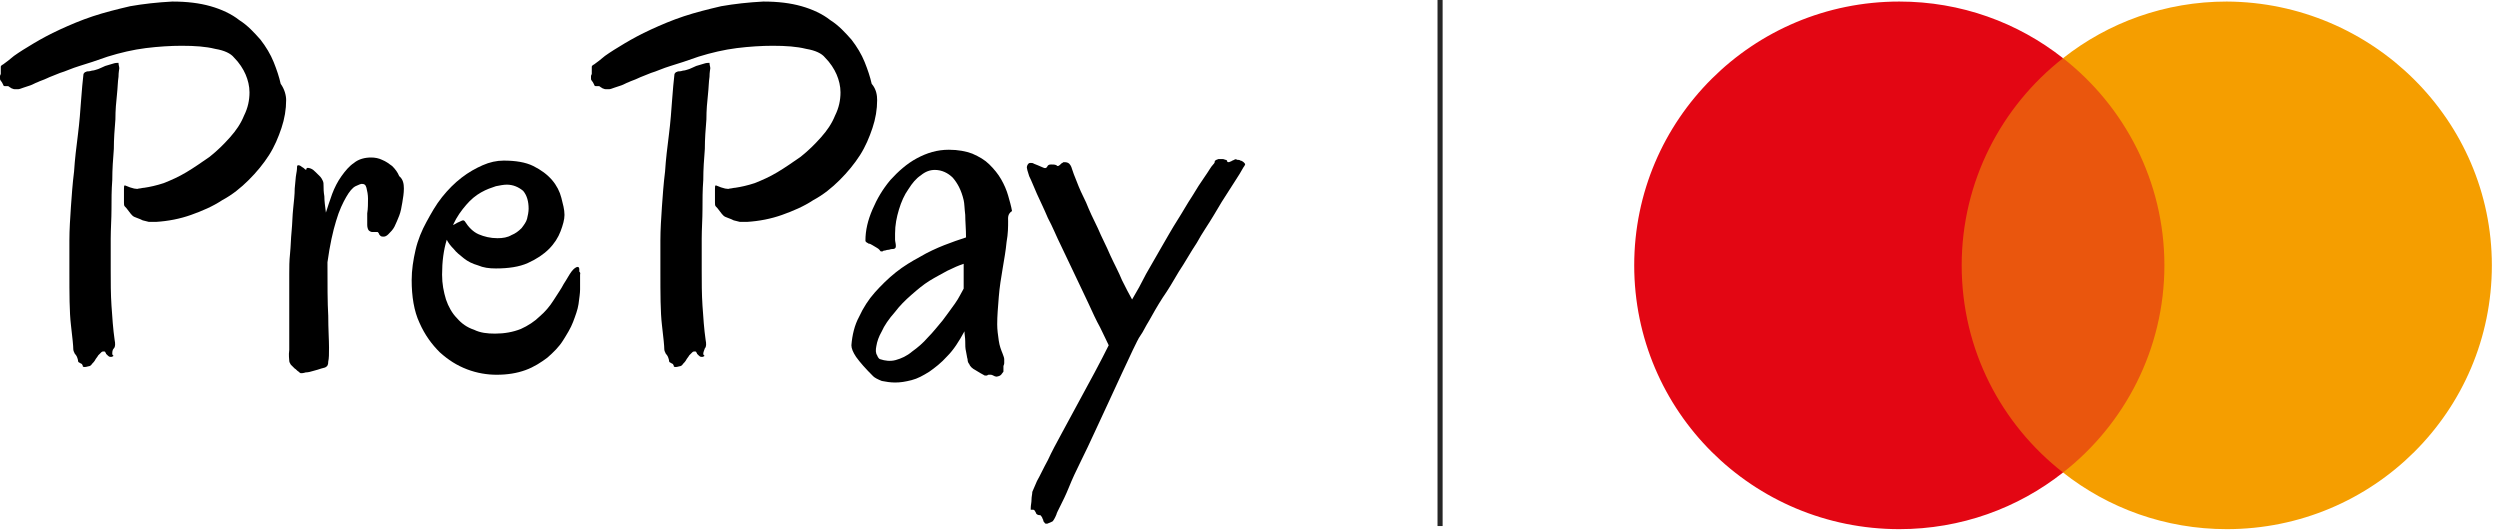 <svg width="245" height="52" viewBox="0 0 245 52" fill="none" xmlns="http://www.w3.org/2000/svg">
<path d="M28.042 9.809C28.042 10.721 27.889 11.633 27.584 12.546C27.278 13.458 26.896 14.371 26.361 15.207C25.826 16.044 25.139 16.88 24.374 17.64C23.61 18.401 22.77 19.085 21.776 19.617C20.86 20.226 19.79 20.682 18.72 21.062C17.65 21.442 16.504 21.67 15.282 21.746C15.053 21.746 14.823 21.746 14.594 21.746C14.365 21.67 14.212 21.67 13.983 21.594C13.83 21.518 13.677 21.442 13.448 21.366C13.219 21.29 13.066 21.214 12.989 21.138C12.913 21.062 12.76 20.91 12.607 20.682C12.455 20.454 12.302 20.302 12.225 20.226C12.149 20.149 12.149 19.997 12.149 19.845C12.149 19.693 12.149 19.465 12.149 19.237C12.149 19.009 12.149 18.781 12.149 18.553C12.149 18.325 12.149 18.173 12.225 18.173C12.225 18.173 12.302 18.173 12.455 18.249C12.607 18.325 12.837 18.401 13.142 18.477C13.295 18.477 13.448 18.553 13.601 18.477C13.754 18.477 13.983 18.401 14.136 18.401C14.671 18.325 15.358 18.173 16.046 17.945C16.81 17.64 17.498 17.336 18.262 16.88C19.026 16.424 19.79 15.892 20.554 15.359C21.318 14.751 21.929 14.143 22.541 13.458C23.152 12.774 23.61 12.09 23.916 11.329C24.298 10.569 24.451 9.809 24.451 9.048C24.451 8.44 24.298 7.832 24.069 7.299C23.84 6.767 23.457 6.159 22.923 5.627C22.617 5.247 22.006 4.942 21.089 4.79C20.172 4.562 19.102 4.486 17.803 4.486C16.733 4.486 15.511 4.562 14.288 4.714C13.066 4.866 11.767 5.17 10.544 5.551C9.475 5.931 8.558 6.235 7.794 6.463C7.03 6.691 6.418 6.995 5.883 7.147C5.349 7.375 4.89 7.528 4.585 7.68C4.279 7.832 3.973 7.908 3.668 8.06C3.438 8.136 3.209 8.288 2.98 8.364C2.751 8.44 2.521 8.516 2.292 8.592C2.063 8.668 1.91 8.744 1.757 8.744C1.605 8.744 1.528 8.744 1.452 8.744C1.299 8.744 1.223 8.668 1.146 8.668C1.07 8.592 0.993 8.592 0.917 8.516C0.84 8.44 0.764 8.44 0.764 8.44C0.688 8.44 0.611 8.44 0.611 8.44C0.535 8.44 0.458 8.44 0.458 8.44C0.382 8.44 0.306 8.364 0.306 8.288C0.229 8.136 0.153 7.984 0.076 7.908C-4.38353e-07 7.832 0 7.756 0 7.68C0 7.604 0 7.528 0 7.452C0 7.375 0.076 7.299 0.076 7.223C0.076 7.147 0.076 7.071 0.076 6.995C0.076 6.919 0.076 6.843 0.076 6.767C0.076 6.691 0.076 6.615 0.076 6.539C0.076 6.463 0.153 6.387 0.306 6.311C0.535 6.159 0.917 5.855 1.375 5.475C1.91 5.094 2.521 4.714 3.286 4.258C4.05 3.802 4.89 3.346 5.883 2.889C6.877 2.433 7.947 1.977 9.093 1.597C10.239 1.217 11.461 0.912 12.76 0.608C14.059 0.38 15.435 0.228 16.886 0.152C18.338 0.152 19.561 0.304 20.63 0.608C21.7 0.912 22.693 1.369 23.457 1.977C24.298 2.509 24.909 3.194 25.52 3.878C26.055 4.562 26.514 5.323 26.82 6.083C27.125 6.843 27.354 7.528 27.507 8.212C27.889 8.744 28.042 9.352 28.042 9.809ZM11.691 6.691C11.691 6.767 11.614 7.071 11.614 7.528C11.538 7.984 11.538 8.592 11.461 9.276C11.385 9.961 11.309 10.797 11.309 11.71C11.232 12.622 11.156 13.61 11.156 14.599C11.079 15.587 11.003 16.576 11.003 17.64C10.926 18.629 10.926 19.617 10.926 20.53C10.926 21.442 10.85 22.431 10.85 23.419C10.85 24.407 10.85 25.472 10.85 26.46C10.85 27.677 10.85 28.818 10.926 29.958C11.003 31.099 11.079 32.239 11.232 33.304C11.309 33.684 11.309 33.988 11.156 34.14C11.003 34.292 11.003 34.52 11.003 34.672C11.003 34.748 11.003 34.748 11.079 34.824C11.156 34.9 11.156 34.9 11.079 34.9C11.003 34.977 10.926 34.977 10.85 34.977C10.697 34.977 10.621 34.9 10.544 34.824C10.468 34.748 10.468 34.748 10.392 34.672C10.392 34.596 10.315 34.52 10.315 34.52C10.315 34.444 10.239 34.444 10.162 34.444C10.086 34.444 10.009 34.444 9.933 34.52C9.857 34.596 9.78 34.672 9.627 34.824C9.551 34.977 9.398 35.129 9.322 35.281C9.245 35.433 9.093 35.585 9.016 35.661C8.94 35.813 8.787 35.889 8.711 35.889C8.634 35.889 8.481 35.965 8.329 35.965C8.176 35.965 8.099 35.965 8.099 35.813C8.099 35.737 8.023 35.737 8.023 35.661C8.023 35.661 7.947 35.661 7.87 35.585C7.794 35.585 7.794 35.509 7.717 35.509C7.641 35.433 7.641 35.357 7.641 35.281C7.564 34.977 7.488 34.824 7.335 34.672C7.259 34.52 7.182 34.368 7.182 34.216C7.182 33.912 7.106 33.152 6.953 31.859C6.8 30.566 6.8 28.818 6.8 26.537C6.8 25.624 6.8 24.636 6.8 23.571C6.8 22.507 6.877 21.366 6.953 20.226C7.03 19.161 7.106 18.02 7.259 16.804C7.335 15.587 7.488 14.371 7.641 13.154C7.794 11.938 7.87 10.873 7.947 9.809C8.023 8.82 8.099 7.908 8.176 7.299C8.176 7.223 8.252 7.147 8.329 7.071C8.405 7.071 8.481 6.995 8.558 6.995C8.634 6.995 8.787 6.995 9.016 6.919C9.169 6.919 9.398 6.843 9.627 6.767C9.78 6.691 10.009 6.615 10.315 6.463C10.544 6.387 10.85 6.311 11.079 6.235C11.309 6.159 11.461 6.159 11.614 6.159C11.614 6.387 11.691 6.539 11.691 6.691Z" fill="black"/>
<path d="M39.58 18.477C39.58 18.933 39.503 19.389 39.427 19.845C39.35 20.301 39.274 20.758 39.121 21.138C38.968 21.518 38.815 21.898 38.663 22.202C38.51 22.506 38.281 22.735 38.051 22.963C37.898 23.115 37.746 23.191 37.593 23.191C37.517 23.191 37.364 23.191 37.287 23.115C37.211 23.039 37.134 22.963 37.134 22.887C37.058 22.811 37.058 22.735 36.982 22.735C36.905 22.735 36.829 22.735 36.752 22.735C36.676 22.735 36.523 22.735 36.447 22.735C36.37 22.735 36.218 22.659 36.141 22.582C36.065 22.506 35.988 22.278 35.988 22.05C35.988 21.746 35.988 21.366 35.988 20.91C36.065 20.453 36.065 19.921 36.065 19.465C36.065 19.085 35.988 18.705 35.912 18.401C35.836 18.096 35.683 18.02 35.453 18.02C35.377 18.02 35.148 18.096 34.842 18.248C34.536 18.401 34.231 18.781 33.925 19.313C33.62 19.845 33.238 20.605 32.932 21.67C32.626 22.659 32.321 24.027 32.092 25.7C32.092 27.905 32.092 29.654 32.168 30.946C32.168 32.239 32.244 33.303 32.244 34.064C32.244 34.672 32.244 35.128 32.168 35.432C32.168 35.737 32.092 35.889 31.939 35.965C31.862 36.041 31.709 36.041 31.48 36.117C31.251 36.193 31.022 36.269 30.716 36.345C30.487 36.421 30.181 36.497 29.952 36.497C29.723 36.573 29.57 36.573 29.494 36.573C29.417 36.573 29.341 36.497 29.264 36.421C29.111 36.345 29.035 36.193 28.882 36.117C28.73 35.965 28.653 35.889 28.5 35.737C28.424 35.584 28.347 35.508 28.347 35.356C28.347 35.204 28.271 34.824 28.347 34.292C28.347 33.76 28.347 33.075 28.347 32.239C28.347 31.479 28.347 30.566 28.347 29.654C28.347 28.741 28.347 27.753 28.347 26.84C28.347 26.232 28.347 25.548 28.424 24.863C28.5 24.103 28.5 23.419 28.577 22.659C28.653 21.898 28.653 21.138 28.73 20.453C28.806 19.693 28.882 19.085 28.882 18.477C28.959 17.868 28.959 17.412 29.035 17.032C29.111 16.652 29.111 16.424 29.111 16.348C29.111 16.195 29.188 16.195 29.264 16.195C29.341 16.195 29.494 16.271 29.57 16.348C29.723 16.424 29.799 16.5 29.876 16.576C29.952 16.652 30.028 16.652 30.028 16.576C30.028 16.424 30.181 16.424 30.41 16.5C30.64 16.576 30.793 16.728 30.945 16.88C31.022 16.956 31.098 17.032 31.175 17.108C31.251 17.184 31.327 17.26 31.404 17.336C31.48 17.412 31.557 17.564 31.633 17.716C31.709 17.868 31.709 18.02 31.709 18.248C31.709 18.477 31.709 18.781 31.786 19.237C31.786 19.693 31.862 20.225 31.939 20.834C32.092 20.301 32.321 19.693 32.55 19.009C32.779 18.401 33.085 17.792 33.467 17.26C33.849 16.728 34.231 16.271 34.689 15.967C35.148 15.587 35.759 15.435 36.37 15.435C36.752 15.435 37.134 15.511 37.44 15.663C37.822 15.815 38.128 16.043 38.433 16.271C38.739 16.576 38.968 16.88 39.121 17.26C39.503 17.564 39.58 18.02 39.58 18.477Z" fill="black"/>
<path d="M56.848 26.916C56.848 27.069 56.848 27.297 56.848 27.525C56.848 27.753 56.848 28.057 56.848 28.361C56.848 28.741 56.772 29.198 56.695 29.806C56.619 30.338 56.39 30.946 56.16 31.555C55.931 32.163 55.549 32.771 55.167 33.38C54.785 33.988 54.25 34.52 53.639 35.052C53.028 35.508 52.34 35.965 51.499 36.269C50.659 36.573 49.742 36.725 48.672 36.725C47.755 36.725 46.762 36.573 45.769 36.193C44.776 35.813 43.935 35.28 43.094 34.52C42.33 33.76 41.643 32.847 41.108 31.631C40.573 30.49 40.344 29.046 40.344 27.449C40.344 26.46 40.497 25.472 40.726 24.483C40.955 23.495 41.337 22.582 41.795 21.746C42.254 20.91 42.712 20.073 43.324 19.313C43.935 18.553 44.546 17.944 45.234 17.412C45.922 16.88 46.609 16.5 47.297 16.195C47.985 15.891 48.672 15.739 49.36 15.739C50.506 15.739 51.499 15.891 52.264 16.271C53.028 16.652 53.639 17.108 54.097 17.64C54.556 18.172 54.861 18.781 55.014 19.389C55.167 19.997 55.32 20.529 55.32 21.062C55.32 21.518 55.167 22.05 54.938 22.659C54.709 23.267 54.327 23.875 53.792 24.407C53.257 24.94 52.569 25.396 51.729 25.776C50.888 26.156 49.818 26.308 48.596 26.308C47.908 26.308 47.373 26.232 46.839 26.004C46.304 25.852 45.845 25.624 45.463 25.32C45.081 25.016 44.699 24.712 44.47 24.407C44.164 24.103 43.935 23.799 43.782 23.495C43.477 24.483 43.324 25.624 43.324 26.916C43.324 27.829 43.477 28.589 43.706 29.35C43.935 30.034 44.317 30.718 44.776 31.174C45.234 31.707 45.769 32.087 46.456 32.315C47.068 32.619 47.755 32.695 48.52 32.695C49.436 32.695 50.277 32.543 51.041 32.239C51.729 31.935 52.416 31.479 52.875 31.022C53.41 30.566 53.868 30.034 54.25 29.426C54.632 28.817 55.014 28.285 55.243 27.829C55.549 27.373 55.778 26.916 56.008 26.612C56.237 26.308 56.466 26.156 56.619 26.156C56.695 26.156 56.772 26.232 56.772 26.384C56.772 26.46 56.772 26.536 56.772 26.612C56.924 26.764 56.848 26.84 56.848 26.916ZM49.666 18.096C49.36 18.096 48.978 18.172 48.596 18.248C48.137 18.401 47.679 18.553 47.144 18.857C46.609 19.161 46.151 19.541 45.692 20.073C45.234 20.605 44.776 21.214 44.393 22.05C44.623 21.974 44.776 21.822 45.005 21.746C45.157 21.67 45.31 21.594 45.387 21.594C45.387 21.594 45.463 21.594 45.539 21.67C45.922 22.278 46.38 22.735 46.915 22.963C47.45 23.191 48.061 23.343 48.749 23.343C49.284 23.343 49.742 23.267 50.124 23.039C50.506 22.887 50.812 22.659 51.117 22.354C51.347 22.05 51.576 21.746 51.652 21.442C51.729 21.138 51.805 20.758 51.805 20.453C51.805 19.769 51.652 19.161 51.27 18.705C50.812 18.325 50.277 18.096 49.666 18.096Z" fill="black"/>
<path d="M85.96 9.809C85.96 10.721 85.807 11.633 85.501 12.546C85.196 13.458 84.814 14.371 84.279 15.207C83.744 16.044 83.056 16.88 82.292 17.64C81.528 18.401 80.688 19.085 79.695 19.617C78.778 20.226 77.708 20.682 76.638 21.062C75.568 21.442 74.422 21.67 73.2 21.746C72.971 21.746 72.741 21.746 72.512 21.746C72.283 21.67 72.13 21.67 71.901 21.594C71.748 21.518 71.595 21.442 71.366 21.366C71.137 21.29 70.984 21.214 70.907 21.138C70.831 21.062 70.678 20.91 70.525 20.682C70.373 20.454 70.22 20.302 70.143 20.226C70.067 20.149 70.067 19.997 70.067 19.845C70.067 19.693 70.067 19.465 70.067 19.237C70.067 19.009 70.067 18.781 70.067 18.553C70.067 18.325 70.067 18.173 70.143 18.173C70.143 18.173 70.22 18.173 70.373 18.249C70.525 18.325 70.755 18.401 71.06 18.477C71.213 18.477 71.366 18.553 71.519 18.477C71.671 18.477 71.901 18.401 72.054 18.401C72.588 18.325 73.276 18.173 73.964 17.945C74.728 17.64 75.416 17.336 76.18 16.88C76.944 16.424 77.708 15.892 78.472 15.359C79.236 14.751 79.847 14.143 80.459 13.458C81.07 12.774 81.528 12.09 81.834 11.329C82.216 10.569 82.369 9.809 82.369 9.048C82.369 8.44 82.216 7.832 81.987 7.299C81.757 6.767 81.375 6.159 80.841 5.627C80.535 5.247 79.924 4.942 79.007 4.79C78.09 4.562 77.02 4.486 75.721 4.486C74.651 4.486 73.429 4.562 72.206 4.714C70.984 4.866 69.685 5.17 68.462 5.551C67.393 5.931 66.476 6.235 65.712 6.463C64.948 6.691 64.336 6.995 63.801 7.147C63.267 7.375 62.808 7.528 62.502 7.68C62.197 7.832 61.891 7.908 61.586 8.06C61.356 8.136 61.127 8.288 60.898 8.364C60.669 8.44 60.44 8.516 60.21 8.592C59.981 8.668 59.828 8.744 59.675 8.744C59.523 8.744 59.446 8.744 59.37 8.744C59.217 8.744 59.141 8.668 59.064 8.668C58.988 8.592 58.911 8.592 58.835 8.516C58.758 8.44 58.682 8.44 58.682 8.44C58.606 8.44 58.529 8.44 58.529 8.44C58.453 8.44 58.376 8.44 58.376 8.44C58.3 8.44 58.224 8.364 58.224 8.288C58.147 8.136 58.071 7.984 57.994 7.908C57.918 7.832 57.918 7.756 57.918 7.68C57.918 7.604 57.918 7.528 57.918 7.452C57.918 7.375 57.994 7.299 57.994 7.223C57.994 7.147 57.994 7.071 57.994 6.995C57.994 6.919 57.994 6.843 57.994 6.767C57.994 6.691 57.994 6.615 57.994 6.539C57.994 6.463 58.071 6.387 58.224 6.311C58.453 6.159 58.835 5.855 59.293 5.475C59.828 5.094 60.44 4.714 61.203 4.258C61.968 3.802 62.808 3.346 63.801 2.889C64.795 2.433 65.865 1.977 67.011 1.597C68.157 1.217 69.379 0.912 70.678 0.608C71.977 0.38 73.353 0.228 74.804 0.152C76.256 0.152 77.479 0.304 78.548 0.608C79.618 0.912 80.611 1.369 81.375 1.977C82.216 2.509 82.827 3.194 83.439 3.878C83.973 4.562 84.432 5.323 84.737 6.083C85.043 6.843 85.272 7.528 85.425 8.212C85.884 8.744 85.96 9.352 85.96 9.809ZM69.609 6.691C69.609 6.767 69.532 7.071 69.532 7.528C69.456 7.984 69.456 8.592 69.379 9.276C69.303 9.961 69.227 10.797 69.227 11.71C69.15 12.622 69.074 13.61 69.074 14.599C68.997 15.587 68.921 16.576 68.921 17.64C68.844 18.629 68.844 19.617 68.844 20.53C68.844 21.442 68.768 22.431 68.768 23.419C68.768 24.407 68.768 25.472 68.768 26.46C68.768 27.677 68.768 28.818 68.844 29.958C68.921 31.099 68.997 32.239 69.15 33.304C69.227 33.684 69.227 33.988 69.074 34.14C68.997 34.368 68.921 34.52 68.921 34.672C68.921 34.748 68.921 34.748 68.997 34.824C69.074 34.9 69.074 34.9 68.997 34.9C68.921 34.977 68.844 34.977 68.768 34.977C68.615 34.977 68.539 34.9 68.462 34.824C68.386 34.748 68.386 34.748 68.31 34.672C68.31 34.596 68.233 34.52 68.233 34.52C68.233 34.444 68.157 34.444 68.08 34.444C68.004 34.444 67.927 34.444 67.851 34.52C67.775 34.596 67.698 34.672 67.546 34.824C67.469 34.977 67.316 35.129 67.24 35.281C67.163 35.433 67.011 35.585 66.934 35.661C66.858 35.813 66.705 35.889 66.629 35.889C66.552 35.889 66.399 35.965 66.246 35.965C66.094 35.965 66.017 35.965 66.017 35.813C66.017 35.737 65.941 35.737 65.941 35.661C65.941 35.661 65.865 35.661 65.788 35.585C65.712 35.585 65.712 35.509 65.635 35.509C65.559 35.433 65.559 35.357 65.559 35.281C65.482 34.977 65.406 34.824 65.253 34.672C65.177 34.52 65.1 34.368 65.1 34.216C65.1 33.912 65.024 33.152 64.871 31.859C64.718 30.566 64.718 28.818 64.718 26.537C64.718 25.624 64.718 24.636 64.718 23.571C64.718 22.507 64.795 21.366 64.871 20.226C64.948 19.161 65.024 18.02 65.177 16.804C65.253 15.587 65.406 14.371 65.559 13.154C65.712 11.938 65.788 10.873 65.865 9.809C65.941 8.82 66.017 7.908 66.094 7.299C66.094 7.223 66.17 7.147 66.246 7.071C66.323 7.071 66.399 6.995 66.476 6.995C66.552 6.995 66.705 6.995 66.934 6.919C67.087 6.919 67.316 6.843 67.546 6.767C67.698 6.691 67.927 6.615 68.233 6.463C68.462 6.387 68.768 6.311 68.997 6.235C69.227 6.159 69.379 6.159 69.532 6.159C69.532 6.387 69.609 6.539 69.609 6.691Z" fill="black"/>
<path d="M98.796 21.67C98.796 22.202 98.796 22.887 98.643 23.723C98.566 24.559 98.414 25.396 98.261 26.308C98.108 27.221 97.955 28.133 97.879 29.122C97.802 30.11 97.726 30.946 97.726 31.783C97.726 32.315 97.802 32.847 97.879 33.38C97.955 33.912 98.108 34.292 98.261 34.672C98.337 34.9 98.414 35.052 98.414 35.204C98.414 35.356 98.414 35.509 98.414 35.585C98.414 35.737 98.337 35.813 98.337 35.889C98.337 35.965 98.337 36.041 98.337 36.117C98.337 36.193 98.337 36.269 98.337 36.421C98.261 36.497 98.184 36.649 98.108 36.725C98.032 36.801 97.879 36.877 97.802 36.877C97.65 36.953 97.573 36.877 97.497 36.877C97.344 36.801 97.191 36.725 97.115 36.725C97.038 36.725 96.962 36.725 96.885 36.725C96.809 36.725 96.733 36.801 96.733 36.801C96.656 36.801 96.58 36.801 96.503 36.801C96.198 36.649 95.969 36.497 95.587 36.269C95.281 36.117 95.052 35.889 94.975 35.661C94.899 35.585 94.822 35.433 94.822 35.204C94.746 34.976 94.746 34.748 94.67 34.444C94.593 34.14 94.593 33.836 94.593 33.456C94.593 33.075 94.517 32.771 94.517 32.467C93.982 33.456 93.447 34.292 92.836 34.9C92.225 35.585 91.613 36.041 91.078 36.421C90.467 36.801 89.932 37.105 89.321 37.257C88.71 37.41 88.251 37.486 87.716 37.486C87.258 37.486 86.799 37.41 86.417 37.334C86.035 37.181 85.73 37.029 85.577 36.877C84.813 36.117 84.278 35.509 83.896 34.976C83.59 34.52 83.438 34.14 83.438 33.836C83.514 32.847 83.743 31.859 84.202 31.023C84.584 30.186 85.118 29.35 85.73 28.665C86.341 27.981 87.029 27.297 87.793 26.688C88.557 26.08 89.321 25.624 90.162 25.168C90.926 24.712 91.766 24.331 92.53 24.027C93.294 23.723 93.982 23.495 94.67 23.267C94.67 22.43 94.593 21.67 94.593 21.062C94.517 20.453 94.517 19.921 94.44 19.617C94.211 18.629 93.829 17.944 93.371 17.412C92.912 16.956 92.301 16.652 91.613 16.652C91.155 16.652 90.696 16.804 90.238 17.184C89.779 17.488 89.397 17.944 89.015 18.553C88.633 19.085 88.328 19.769 88.098 20.53C87.869 21.29 87.716 22.05 87.716 22.887C87.716 23.115 87.716 23.267 87.716 23.495C87.716 23.647 87.793 23.875 87.793 24.103C87.793 24.179 87.793 24.255 87.716 24.331C87.64 24.407 87.487 24.407 87.411 24.407C87.258 24.407 87.181 24.483 87.029 24.483C86.876 24.483 86.799 24.559 86.647 24.559C86.57 24.559 86.494 24.636 86.494 24.636C86.417 24.636 86.417 24.636 86.341 24.636C86.265 24.636 86.265 24.559 86.188 24.483C86.112 24.407 86.035 24.331 85.883 24.255C85.73 24.179 85.653 24.103 85.501 24.027C85.348 23.951 85.271 23.875 85.118 23.875C85.042 23.799 84.966 23.799 84.889 23.723C84.813 23.647 84.813 23.647 84.813 23.571C84.813 22.582 85.042 21.594 85.501 20.53C85.959 19.465 86.494 18.553 87.258 17.64C88.022 16.804 88.862 16.044 89.856 15.511C90.849 14.979 91.843 14.675 92.989 14.675C93.906 14.675 94.67 14.827 95.281 15.055C95.969 15.359 96.503 15.663 96.962 16.119C97.42 16.576 97.802 17.032 98.108 17.564C98.414 18.096 98.643 18.629 98.796 19.161C98.948 19.693 99.101 20.225 99.178 20.682C98.719 20.986 98.796 21.366 98.796 21.67ZM94.44 25.852C93.982 26.004 93.447 26.232 92.836 26.536C92.301 26.84 91.69 27.145 91.078 27.525C90.467 27.905 89.932 28.361 89.321 28.893C88.71 29.426 88.175 29.958 87.716 30.566C87.105 31.251 86.647 31.935 86.417 32.467C86.112 32.999 85.959 33.456 85.883 33.912C85.806 34.292 85.806 34.596 85.959 34.824C86.035 35.052 86.188 35.204 86.265 35.204C86.723 35.356 87.258 35.433 87.793 35.281C88.328 35.128 88.862 34.9 89.397 34.444C89.932 34.064 90.467 33.608 90.926 33.075C91.46 32.543 91.919 31.935 92.377 31.403C92.836 30.794 93.218 30.262 93.6 29.73C93.982 29.198 94.211 28.665 94.44 28.285V25.852Z" fill="black"/>
<path d="M121.948 16.271C121.871 16.348 121.719 16.652 121.489 17.032C121.184 17.488 120.878 18.02 120.42 18.705C119.961 19.389 119.503 20.149 118.968 21.062C118.433 21.974 117.822 22.811 117.287 23.799C116.676 24.711 116.141 25.7 115.53 26.612C114.995 27.525 114.46 28.437 113.925 29.198C113.39 30.034 113.008 30.718 112.626 31.403C112.244 32.011 112.015 32.543 111.786 32.847C111.556 33.151 111.327 33.684 111.021 34.292C110.716 34.976 110.334 35.737 109.952 36.573C109.57 37.409 109.111 38.398 108.653 39.386C108.194 40.375 107.736 41.363 107.277 42.352C106.819 43.34 106.361 44.329 105.902 45.241C105.444 46.154 105.062 46.99 104.756 47.75C104.45 48.511 104.145 49.119 103.915 49.575C103.686 50.031 103.533 50.336 103.533 50.411C103.381 50.792 103.228 51.02 103.151 51.096C102.999 51.172 102.846 51.248 102.617 51.324C102.54 51.324 102.387 51.324 102.387 51.248C102.311 51.172 102.234 51.096 102.234 50.944C102.158 50.868 102.158 50.716 102.082 50.64C102.005 50.564 102.005 50.488 101.929 50.488C101.7 50.488 101.623 50.411 101.547 50.336C101.547 50.26 101.47 50.183 101.394 50.031C101.318 49.955 101.318 49.955 101.241 49.955C101.165 49.955 101.165 49.955 101.088 49.955C101.012 49.955 101.012 49.955 101.012 49.955C101.012 49.955 101.012 49.879 101.012 49.803C101.012 49.499 101.088 49.271 101.088 48.967C101.088 48.663 101.165 48.435 101.165 48.206C101.241 48.054 101.394 47.674 101.623 47.142C101.929 46.61 102.234 45.925 102.693 45.089C103.075 44.253 103.533 43.416 104.068 42.428C104.603 41.439 105.138 40.451 105.673 39.462C106.208 38.474 106.743 37.485 107.277 36.497C107.812 35.508 108.271 34.596 108.653 33.836C108.424 33.38 108.194 32.847 107.812 32.087C107.43 31.403 107.048 30.566 106.666 29.73C106.284 28.893 105.826 27.981 105.367 26.992C104.909 26.004 104.45 25.092 103.992 24.103C103.533 23.191 103.151 22.202 102.693 21.366C102.311 20.453 101.929 19.693 101.623 19.009C101.318 18.324 101.088 17.716 100.859 17.26C100.706 16.804 100.63 16.5 100.63 16.424C100.63 16.271 100.706 16.119 100.783 16.043C100.859 15.967 100.936 15.967 101.012 15.967C101.088 15.967 101.241 15.967 101.318 16.043C101.47 16.119 101.547 16.119 101.7 16.195C101.852 16.271 102.082 16.348 102.234 16.424C102.387 16.5 102.54 16.5 102.617 16.348C102.693 16.195 102.769 16.119 102.999 16.119C103.228 16.119 103.381 16.119 103.533 16.195C103.61 16.271 103.61 16.271 103.686 16.271C103.763 16.271 103.763 16.195 103.839 16.195C103.915 16.119 103.915 16.119 103.992 16.043C104.068 15.967 104.145 15.967 104.221 15.891C104.374 15.891 104.527 15.891 104.68 15.967C104.832 16.043 104.985 16.271 105.062 16.576C105.138 16.804 105.291 17.26 105.52 17.792C105.749 18.401 106.055 19.085 106.437 19.845C106.743 20.605 107.125 21.442 107.583 22.354C107.965 23.267 108.424 24.103 108.806 25.016C109.188 25.852 109.646 26.688 109.952 27.449C110.334 28.209 110.639 28.817 110.945 29.35C111.404 28.589 111.862 27.753 112.32 26.84C112.855 25.928 113.314 25.092 113.849 24.179C114.383 23.267 114.842 22.43 115.377 21.594C115.912 20.758 116.37 19.921 116.829 19.237C117.287 18.477 117.669 17.868 118.051 17.336C118.433 16.804 118.662 16.348 118.892 16.119C119.044 15.967 119.044 15.891 119.044 15.815C119.044 15.739 119.121 15.739 119.197 15.663C119.274 15.663 119.35 15.587 119.426 15.587C119.503 15.587 119.579 15.587 119.808 15.587C119.961 15.587 120.038 15.663 120.114 15.663C120.191 15.663 120.267 15.739 120.267 15.815C120.267 15.891 120.343 15.891 120.42 15.891C120.496 15.891 120.573 15.815 120.649 15.815C120.725 15.739 120.802 15.739 120.955 15.663C121.031 15.587 121.107 15.587 121.26 15.663C121.337 15.663 121.489 15.663 121.566 15.739C121.642 15.739 121.795 15.815 121.871 15.891C121.948 15.967 122.024 16.043 122.024 16.119C122.101 15.967 122.024 16.119 121.948 16.271Z" fill="black"/>
<path d="M213.486 5.703H190.793V46.306H213.486V5.703Z" fill="#EA560D"/>
<path d="M192.245 26.004C192.245 17.792 196.142 10.417 202.178 5.703C197.746 2.205 192.169 0.152 186.132 0.152C171.767 0.152 160.153 11.71 160.153 26.004C160.153 40.299 171.767 51.856 186.132 51.856C192.169 51.856 197.746 49.803 202.178 46.306C196.142 41.592 192.245 34.292 192.245 26.004Z" fill="#E30613"/>
<path d="M244.202 26.004C244.202 40.299 232.588 51.856 218.224 51.856C212.187 51.856 206.609 49.803 202.178 46.306C208.214 41.592 212.111 34.216 212.111 26.004C212.111 17.792 208.214 10.417 202.178 5.703C206.609 2.205 212.187 0.152 218.224 0.152C232.512 0.228 244.202 11.786 244.202 26.004Z" fill="#F59E00"/>
<path d="M141.127 0V51.552" stroke="#262626" stroke-width="0.5" stroke-miterlimit="10"/>
</svg>
